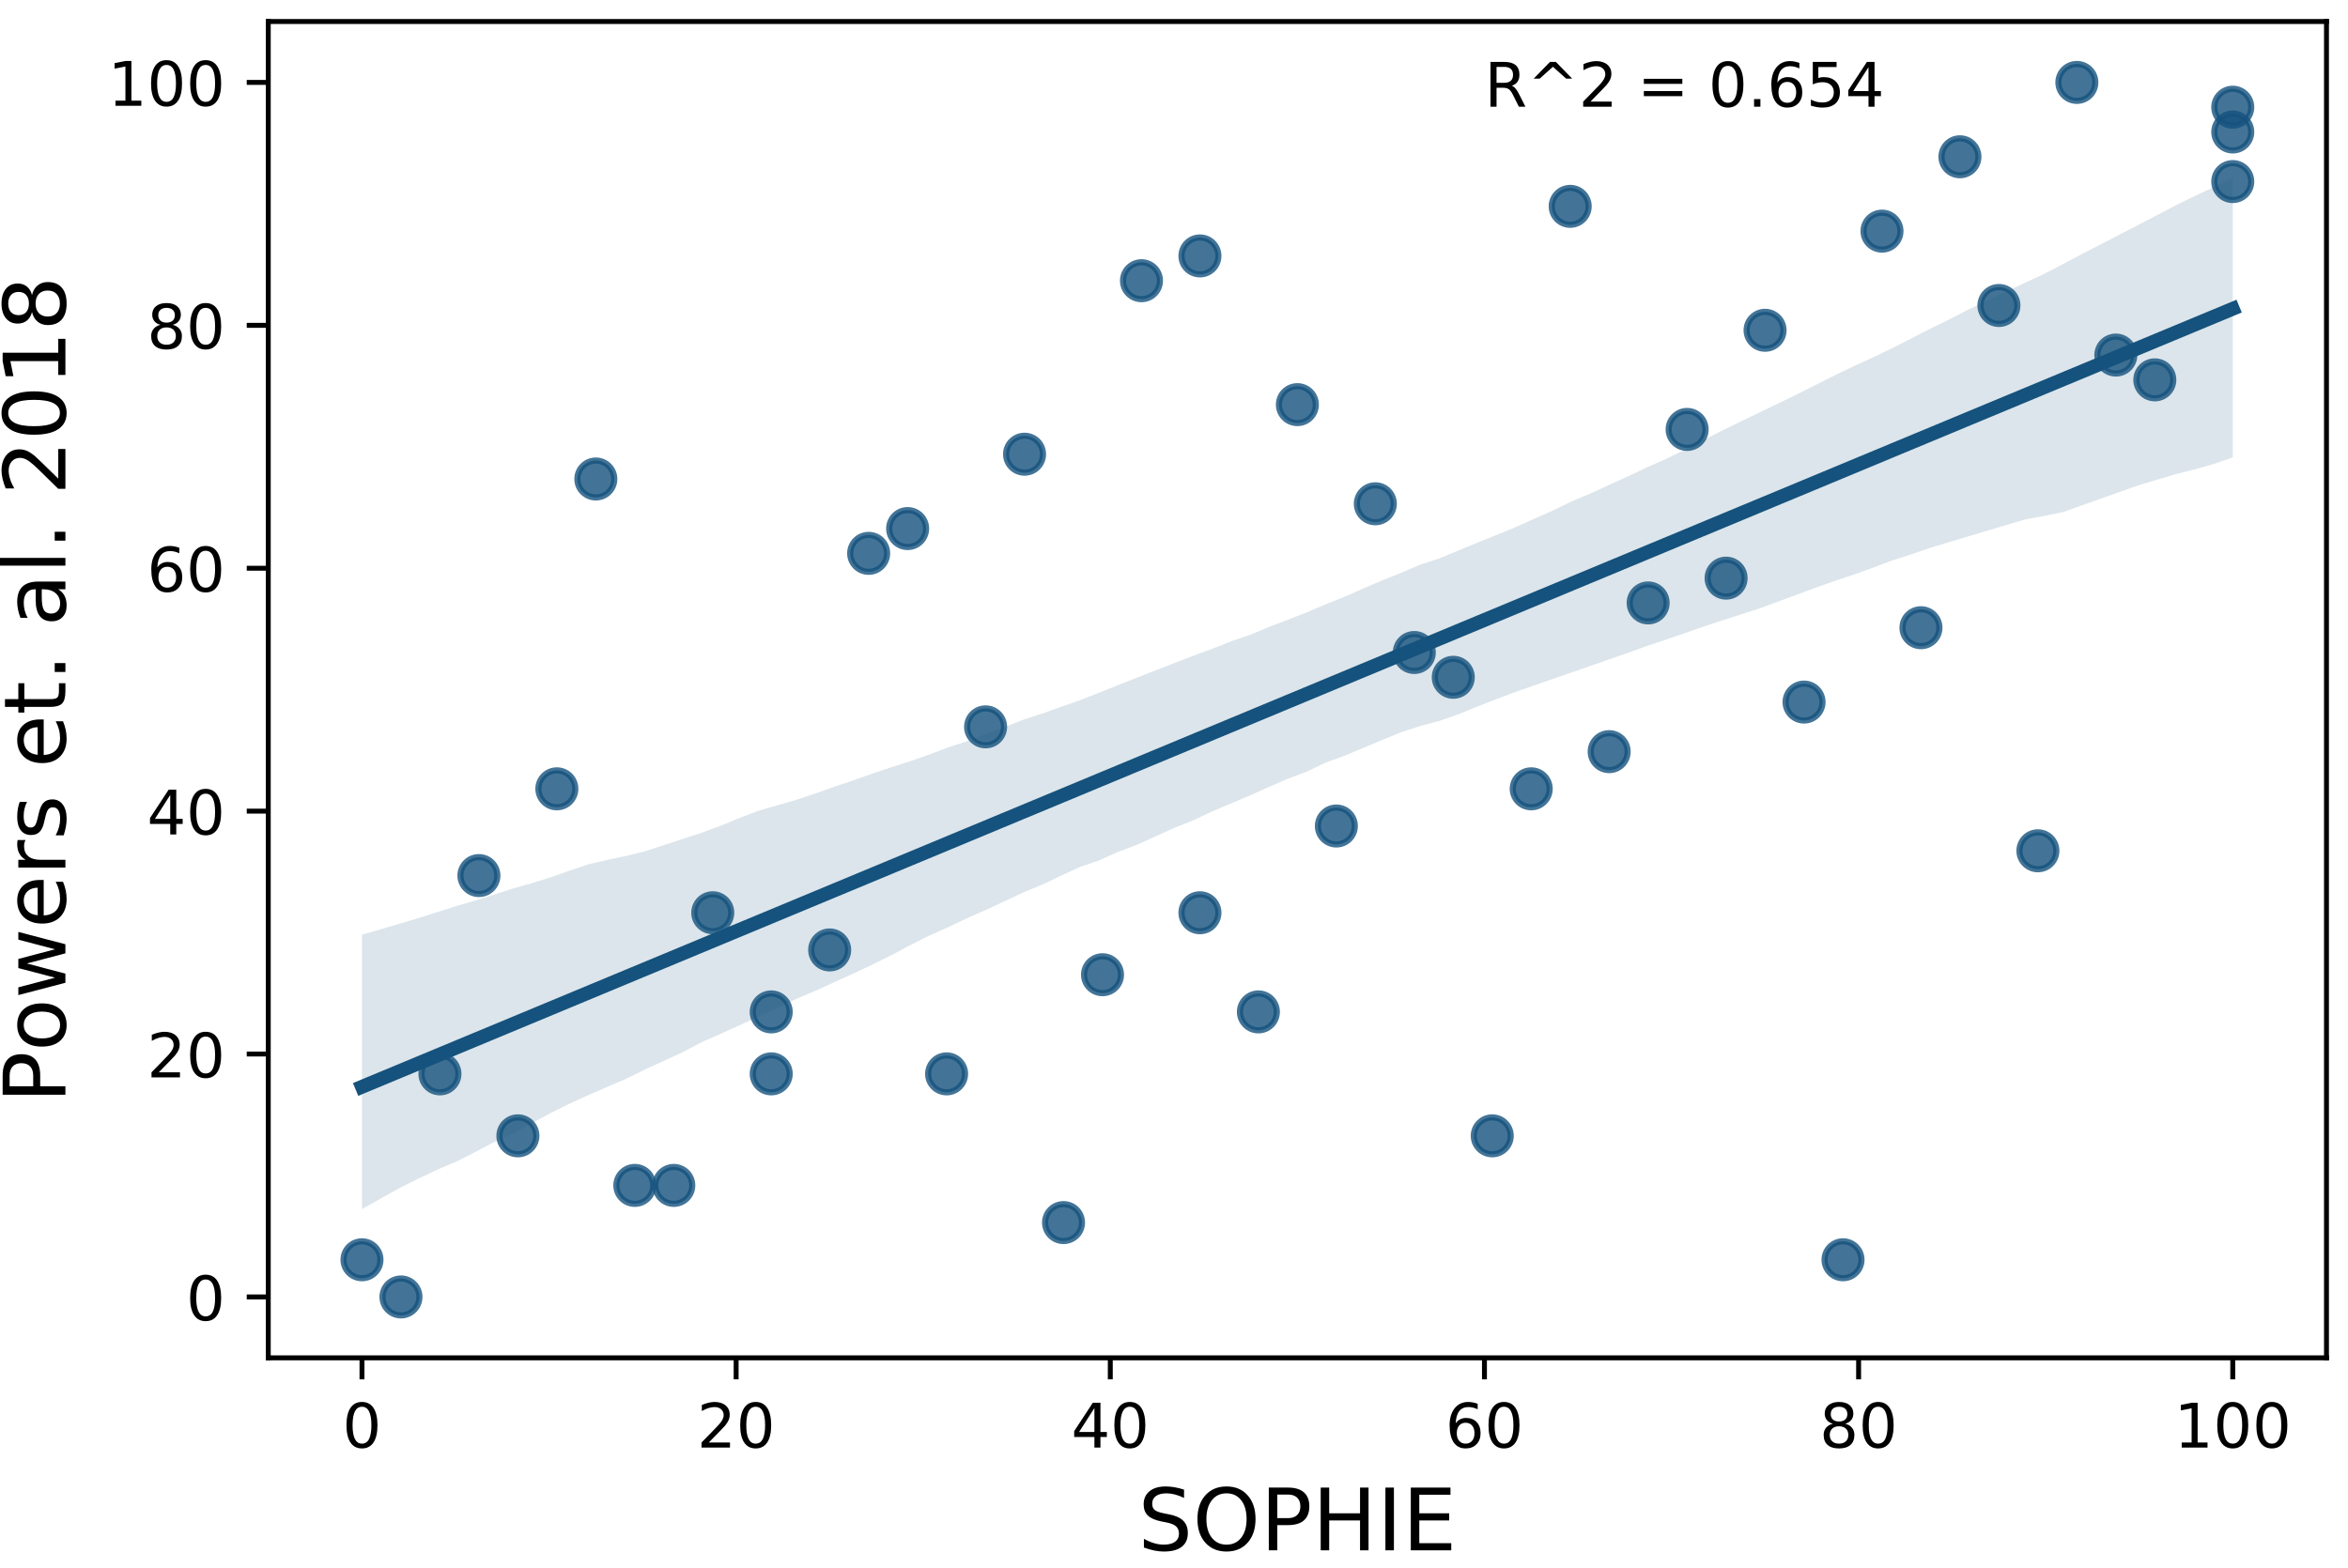 <?xml version="1.0" encoding="utf-8" standalone="no"?>
<!DOCTYPE svg PUBLIC "-//W3C//DTD SVG 1.1//EN"
  "http://www.w3.org/Graphics/SVG/1.1/DTD/svg11.dtd">
<!-- Created with matplotlib (https://matplotlib.org/) -->
<svg height="255.167pt" version="1.1" viewBox="0 0 381.937 255.167" width="381.937pt" xmlns="http://www.w3.org/2000/svg" xmlns:xlink="http://www.w3.org/1999/xlink">
 <defs>
  <style type="text/css">
*{stroke-linecap:butt;stroke-linejoin:round;}
  </style>
 </defs>
 <g id="figure_1">
  <g id="patch_1">
   <path d="M 0 255.167
L 381.937 255.167
L 381.937 0
L 0 0
z
" style="fill:none;"/>
  </g>
  <g id="axes_1">
   <g id="patch_2">
    <path d="M 43.637 220.94
L 378.437 220.94
L 378.437 3.5
L 43.637 3.5
z
" style="fill:none;"/>
   </g>
   <g id="PathCollection_1">
    <defs>
     <path d="M 0 3
C 0.796 3 1.559 2.684 2.121 2.121
C 2.684 1.559 3 0.796 3 0
C 3 -0.796 2.684 -1.559 2.121 -2.121
C 1.559 -2.684 0.796 -3 0 -3
C -0.796 -3 -1.559 -2.684 -2.121 -2.121
C -2.684 -1.559 -3 -0.796 -3 0
C -3 0.796 -2.684 1.559 -2.121 2.121
C -1.559 2.684 -0.796 3 0 3
z
" id="m3479e8a453" style="stroke:#15527d;stroke-opacity:0.8;"/>
    </defs>
    <g clip-path="url(#p2d48bc1875)">
     <use style="fill:#15527d;fill-opacity:0.8;stroke:#15527d;stroke-opacity:0.8;" x="312.473" xlink:href="#m3479e8a453" y="102.137"/>
     <use style="fill:#15527d;fill-opacity:0.8;stroke:#15527d;stroke-opacity:0.8;" x="325.153" xlink:href="#m3479e8a453" y="49.708"/>
     <use style="fill:#15527d;fill-opacity:0.8;stroke:#15527d;stroke-opacity:0.8;" x="217.377" xlink:href="#m3479e8a453" y="134.402"/>
     <use style="fill:#15527d;fill-opacity:0.8;stroke:#15527d;stroke-opacity:0.8;" x="71.562" xlink:href="#m3479e8a453" y="174.732"/>
     <use style="fill:#15527d;fill-opacity:0.8;stroke:#15527d;stroke-opacity:0.8;" x="236.396" xlink:href="#m3479e8a453" y="110.203"/>
     <use style="fill:#15527d;fill-opacity:0.8;stroke:#15527d;stroke-opacity:0.8;" x="223.716" xlink:href="#m3479e8a453" y="81.972"/>
     <use style="fill:#15527d;fill-opacity:0.8;stroke:#15527d;stroke-opacity:0.8;" x="58.882" xlink:href="#m3479e8a453" y="204.98"/>
     <use style="fill:#15527d;fill-opacity:0.8;stroke:#15527d;stroke-opacity:0.8;" x="166.658" xlink:href="#m3479e8a453" y="73.906"/>
     <use style="fill:#15527d;fill-opacity:0.8;stroke:#15527d;stroke-opacity:0.8;" x="280.774" xlink:href="#m3479e8a453" y="94.071"/>
     <use style="fill:#15527d;fill-opacity:0.8;stroke:#15527d;stroke-opacity:0.8;" x="293.454" xlink:href="#m3479e8a453" y="114.237"/>
     <use style="fill:#15527d;fill-opacity:0.8;stroke:#15527d;stroke-opacity:0.8;" x="268.095" xlink:href="#m3479e8a453" y="98.104"/>
     <use style="fill:#15527d;fill-opacity:0.8;stroke:#15527d;stroke-opacity:0.8;" x="363.191" xlink:href="#m3479e8a453" y="21.477"/>
     <use style="fill:#15527d;fill-opacity:0.8;stroke:#15527d;stroke-opacity:0.8;" x="147.639" xlink:href="#m3479e8a453" y="86.005"/>
     <use style="fill:#15527d;fill-opacity:0.8;stroke:#15527d;stroke-opacity:0.8;" x="318.813" xlink:href="#m3479e8a453" y="25.51"/>
     <use style="fill:#15527d;fill-opacity:0.8;stroke:#15527d;stroke-opacity:0.8;" x="125.45" xlink:href="#m3479e8a453" y="174.732"/>
     <use style="fill:#15527d;fill-opacity:0.8;stroke:#15527d;stroke-opacity:0.8;" x="195.187" xlink:href="#m3479e8a453" y="41.642"/>
     <use style="fill:#15527d;fill-opacity:0.8;stroke:#15527d;stroke-opacity:0.8;" x="350.512" xlink:href="#m3479e8a453" y="61.807"/>
     <use style="fill:#15527d;fill-opacity:0.8;stroke:#15527d;stroke-opacity:0.8;" x="84.241" xlink:href="#m3479e8a453" y="184.814"/>
     <use style="fill:#15527d;fill-opacity:0.8;stroke:#15527d;stroke-opacity:0.8;" x="195.187" xlink:href="#m3479e8a453" y="148.517"/>
     <use style="fill:#15527d;fill-opacity:0.8;stroke:#15527d;stroke-opacity:0.8;" x="96.921" xlink:href="#m3479e8a453" y="77.939"/>
     <use style="fill:#15527d;fill-opacity:0.8;stroke:#15527d;stroke-opacity:0.8;" x="306.133" xlink:href="#m3479e8a453" y="37.609"/>
     <use style="fill:#15527d;fill-opacity:0.8;stroke:#15527d;stroke-opacity:0.8;" x="141.299" xlink:href="#m3479e8a453" y="90.038"/>
     <use style="fill:#15527d;fill-opacity:0.8;stroke:#15527d;stroke-opacity:0.8;" x="331.493" xlink:href="#m3479e8a453" y="138.435"/>
     <use style="fill:#15527d;fill-opacity:0.8;stroke:#15527d;stroke-opacity:0.8;" x="242.736" xlink:href="#m3479e8a453" y="184.814"/>
     <use style="fill:#15527d;fill-opacity:0.8;stroke:#15527d;stroke-opacity:0.8;" x="255.415" xlink:href="#m3479e8a453" y="33.576"/>
     <use style="fill:#15527d;fill-opacity:0.8;stroke:#15527d;stroke-opacity:0.8;" x="115.94" xlink:href="#m3479e8a453" y="148.517"/>
     <use style="fill:#15527d;fill-opacity:0.8;stroke:#15527d;stroke-opacity:0.8;" x="134.96" xlink:href="#m3479e8a453" y="154.567"/>
     <use style="fill:#15527d;fill-opacity:0.8;stroke:#15527d;stroke-opacity:0.8;" x="179.338" xlink:href="#m3479e8a453" y="158.6"/>
     <use style="fill:#15527d;fill-opacity:0.8;stroke:#15527d;stroke-opacity:0.8;" x="103.261" xlink:href="#m3479e8a453" y="192.88"/>
     <use style="fill:#15527d;fill-opacity:0.8;stroke:#15527d;stroke-opacity:0.8;" x="211.037" xlink:href="#m3479e8a453" y="65.84"/>
     <use style="fill:#15527d;fill-opacity:0.8;stroke:#15527d;stroke-opacity:0.8;" x="153.979" xlink:href="#m3479e8a453" y="174.732"/>
     <use style="fill:#15527d;fill-opacity:0.8;stroke:#15527d;stroke-opacity:0.8;" x="249.076" xlink:href="#m3479e8a453" y="128.352"/>
     <use style="fill:#15527d;fill-opacity:0.8;stroke:#15527d;stroke-opacity:0.8;" x="204.697" xlink:href="#m3479e8a453" y="164.649"/>
     <use style="fill:#15527d;fill-opacity:0.8;stroke:#15527d;stroke-opacity:0.8;" x="344.172" xlink:href="#m3479e8a453" y="57.774"/>
     <use style="fill:#15527d;fill-opacity:0.8;stroke:#15527d;stroke-opacity:0.8;" x="90.581" xlink:href="#m3479e8a453" y="128.352"/>
     <use style="fill:#15527d;fill-opacity:0.8;stroke:#15527d;stroke-opacity:0.8;" x="125.45" xlink:href="#m3479e8a453" y="164.649"/>
     <use style="fill:#15527d;fill-opacity:0.8;stroke:#15527d;stroke-opacity:0.8;" x="172.998" xlink:href="#m3479e8a453" y="198.93"/>
     <use style="fill:#15527d;fill-opacity:0.8;stroke:#15527d;stroke-opacity:0.8;" x="160.319" xlink:href="#m3479e8a453" y="118.27"/>
     <use style="fill:#15527d;fill-opacity:0.8;stroke:#15527d;stroke-opacity:0.8;" x="109.601" xlink:href="#m3479e8a453" y="192.88"/>
     <use style="fill:#15527d;fill-opacity:0.8;stroke:#15527d;stroke-opacity:0.8;" x="274.435" xlink:href="#m3479e8a453" y="69.873"/>
     <use style="fill:#15527d;fill-opacity:0.8;stroke:#15527d;stroke-opacity:0.8;" x="230.056" xlink:href="#m3479e8a453" y="106.17"/>
     <use style="fill:#15527d;fill-opacity:0.8;stroke:#15527d;stroke-opacity:0.8;" x="185.678" xlink:href="#m3479e8a453" y="45.675"/>
     <use style="fill:#15527d;fill-opacity:0.8;stroke:#15527d;stroke-opacity:0.8;" x="287.114" xlink:href="#m3479e8a453" y="53.741"/>
     <use style="fill:#15527d;fill-opacity:0.8;stroke:#15527d;stroke-opacity:0.8;" x="77.902" xlink:href="#m3479e8a453" y="142.468"/>
     <use style="fill:#15527d;fill-opacity:0.8;stroke:#15527d;stroke-opacity:0.8;" x="337.832" xlink:href="#m3479e8a453" y="13.411"/>
     <use style="fill:#15527d;fill-opacity:0.8;stroke:#15527d;stroke-opacity:0.8;" x="363.191" xlink:href="#m3479e8a453" y="17.444"/>
     <use style="fill:#15527d;fill-opacity:0.8;stroke:#15527d;stroke-opacity:0.8;" x="363.191" xlink:href="#m3479e8a453" y="29.543"/>
     <use style="fill:#15527d;fill-opacity:0.8;stroke:#15527d;stroke-opacity:0.8;" x="65.222" xlink:href="#m3479e8a453" y="211.029"/>
     <use style="fill:#15527d;fill-opacity:0.8;stroke:#15527d;stroke-opacity:0.8;" x="261.755" xlink:href="#m3479e8a453" y="122.303"/>
     <use style="fill:#15527d;fill-opacity:0.8;stroke:#15527d;stroke-opacity:0.8;" x="299.794" xlink:href="#m3479e8a453" y="204.98"/>
    </g>
   </g>
   <g id="PolyCollection_1">
    <path clip-path="url(#p2d48bc1875)" d="M 58.882 152.089
L 58.882 196.722
L 61.956 195.002
L 65.03 193.281
L 68.104 191.757
L 71.178 190.301
L 74.251 188.99
L 77.325 187.429
L 80.399 185.811
L 83.473 184.395
L 86.547 182.749
L 89.621 181.078
L 92.694 179.558
L 95.768 178.158
L 98.842 176.828
L 101.916 175.498
L 104.99 173.989
L 108.064 172.576
L 111.137 171.158
L 114.211 169.538
L 117.285 168.185
L 120.359 166.793
L 123.433 165.396
L 126.507 164
L 129.58 162.508
L 132.654 161.207
L 135.728 159.809
L 138.802 158.412
L 141.876 156.968
L 144.95 155.445
L 148.023 153.806
L 151.097 152.262
L 154.171 150.894
L 157.245 149.433
L 160.319 148.074
L 163.393 146.648
L 166.466 145.199
L 169.54 143.931
L 172.614 142.479
L 175.688 141.052
L 178.762 140.002
L 181.835 138.631
L 184.909 137.47
L 187.983 136.077
L 191.057 134.683
L 194.131 133.469
L 197.205 132.008
L 200.278 130.709
L 203.352 129.425
L 206.426 128.03
L 209.5 126.703
L 212.574 125.551
L 215.648 124.073
L 218.721 122.967
L 221.795 121.676
L 224.869 120.391
L 227.943 119.126
L 231.017 118.13
L 234.091 117.31
L 237.164 116.243
L 240.238 114.989
L 243.312 113.79
L 246.386 112.627
L 249.46 111.558
L 252.534 110.492
L 255.607 109.422
L 258.681 108.359
L 261.755 107.289
L 264.829 106.217
L 267.903 105.106
L 270.977 104.079
L 274.05 103.016
L 277.124 101.954
L 280.198 100.929
L 283.272 99.955
L 286.346 98.946
L 289.42 97.815
L 292.493 96.678
L 295.567 95.542
L 298.641 94.462
L 301.715 93.425
L 304.789 92.326
L 307.862 91.17
L 310.936 90.189
L 314.01 89.12
L 317.084 88.197
L 320.158 87.279
L 323.232 86.361
L 326.305 85.443
L 329.379 84.523
L 332.453 83.959
L 335.527 83.335
L 338.601 82.247
L 341.675 81.155
L 344.748 80.063
L 347.822 78.972
L 350.896 78.05
L 353.97 77.131
L 357.044 76.369
L 360.118 75.486
L 363.191 74.421
L 363.191 28.984
L 363.191 28.984
L 360.118 30.431
L 357.044 31.878
L 353.97 33.38
L 350.896 34.998
L 347.822 36.601
L 344.748 38.188
L 341.675 39.781
L 338.601 41.371
L 335.527 42.984
L 332.453 44.598
L 329.379 46.018
L 326.305 47.472
L 323.232 48.928
L 320.158 50.374
L 317.084 51.978
L 314.01 53.467
L 310.936 55.049
L 307.862 56.615
L 304.789 58.097
L 301.715 59.504
L 298.641 60.969
L 295.567 62.519
L 292.493 64.069
L 289.42 65.561
L 286.346 67.049
L 283.272 68.531
L 280.198 70.027
L 277.124 71.579
L 274.05 73.197
L 270.977 74.686
L 267.903 76.038
L 264.829 77.499
L 261.755 78.898
L 258.681 80.315
L 255.607 81.588
L 252.534 83.101
L 249.46 84.463
L 246.386 85.842
L 243.312 87.099
L 240.238 88.329
L 237.164 89.6
L 234.091 90.871
L 231.017 91.876
L 227.943 93.194
L 224.869 94.416
L 221.795 95.743
L 218.721 97.1
L 215.648 98.324
L 212.574 99.633
L 209.5 100.839
L 206.426 102.011
L 203.352 103.292
L 200.278 104.347
L 197.205 105.56
L 194.131 106.692
L 191.057 107.877
L 187.983 109.077
L 184.909 110.275
L 181.835 111.493
L 178.762 112.719
L 175.688 113.933
L 172.614 115.002
L 169.54 116.095
L 166.466 117.103
L 163.393 118.302
L 160.319 119.418
L 157.245 120.622
L 154.171 121.636
L 151.097 122.791
L 148.023 123.868
L 144.95 124.853
L 141.876 125.88
L 138.802 126.976
L 135.728 128.011
L 132.654 129.099
L 129.58 130.126
L 126.507 131.014
L 123.433 131.901
L 120.359 133.068
L 117.285 134.335
L 114.211 135.469
L 111.137 136.478
L 108.064 137.487
L 104.99 138.495
L 101.916 139.256
L 98.842 139.908
L 95.768 140.623
L 92.694 141.65
L 89.621 142.732
L 86.547 143.695
L 83.473 144.563
L 80.399 145.548
L 77.325 146.526
L 74.251 147.419
L 71.178 148.396
L 68.104 149.372
L 65.03 150.292
L 61.956 151.19
L 58.882 152.089
z
" style="fill:#15527d;fill-opacity:0.15;"/>
   </g>
   <g id="matplotlib.axis_1">
    <g id="xtick_1">
     <g id="line2d_1">
      <defs>
       <path d="M 0 0
L 0 3.5
" id="m8729749a19" style="stroke:#000000;stroke-width:0.8;"/>
      </defs>
      <g>
       <use style="stroke:#000000;stroke-width:0.8;" x="58.882" xlink:href="#m8729749a19" y="220.94"/>
      </g>
     </g>
     <g id="text_1">
      <!-- 0 -->
      <defs>
       <path d="M 31.781 66.406
Q 24.172 66.406 20.328 58.906
Q 16.5 51.422 16.5 36.375
Q 16.5 21.391 20.328 13.891
Q 24.172 6.391 31.781 6.391
Q 39.453 6.391 43.281 13.891
Q 47.125 21.391 47.125 36.375
Q 47.125 51.422 43.281 58.906
Q 39.453 66.406 31.781 66.406
z
M 31.781 74.219
Q 44.047 74.219 50.516 64.516
Q 56.984 54.828 56.984 36.375
Q 56.984 17.969 50.516 8.266
Q 44.047 -1.422 31.781 -1.422
Q 19.531 -1.422 13.062 8.266
Q 6.594 17.969 6.594 36.375
Q 6.594 54.828 13.062 64.516
Q 19.531 74.219 31.781 74.219
z
" id="DejaVuSans-48"/>
      </defs>
      <g transform="translate(55.701 235.538)scale(0.1 -0.1)">
       <use xlink:href="#DejaVuSans-48"/>
      </g>
     </g>
    </g>
    <g id="xtick_2">
     <g id="line2d_2">
      <g>
       <use style="stroke:#000000;stroke-width:0.8;" x="119.744" xlink:href="#m8729749a19" y="220.94"/>
      </g>
     </g>
     <g id="text_2">
      <!-- 20 -->
      <defs>
       <path d="M 19.188 8.297
L 53.609 8.297
L 53.609 0
L 7.328 0
L 7.328 8.297
Q 12.938 14.109 22.625 23.891
Q 32.328 33.688 34.812 36.531
Q 39.547 41.844 41.422 45.531
Q 43.312 49.219 43.312 52.781
Q 43.312 58.594 39.234 62.25
Q 35.156 65.922 28.609 65.922
Q 23.969 65.922 18.812 64.312
Q 13.672 62.703 7.812 59.422
L 7.812 69.391
Q 13.766 71.781 18.938 73
Q 24.125 74.219 28.422 74.219
Q 39.75 74.219 46.484 68.547
Q 53.219 62.891 53.219 53.422
Q 53.219 48.922 51.531 44.891
Q 49.859 40.875 45.406 35.406
Q 44.188 33.984 37.641 27.219
Q 31.109 20.453 19.188 8.297
z
" id="DejaVuSans-50"/>
      </defs>
      <g transform="translate(113.382 235.538)scale(0.1 -0.1)">
       <use xlink:href="#DejaVuSans-50"/>
       <use x="63.623" xlink:href="#DejaVuSans-48"/>
      </g>
     </g>
    </g>
    <g id="xtick_3">
     <g id="line2d_3">
      <g>
       <use style="stroke:#000000;stroke-width:0.8;" x="180.606" xlink:href="#m8729749a19" y="220.94"/>
      </g>
     </g>
     <g id="text_3">
      <!-- 40 -->
      <defs>
       <path d="M 37.797 64.312
L 12.891 25.391
L 37.797 25.391
z
M 35.203 72.906
L 47.609 72.906
L 47.609 25.391
L 58.016 25.391
L 58.016 17.188
L 47.609 17.188
L 47.609 0
L 37.797 0
L 37.797 17.188
L 4.891 17.188
L 4.891 26.703
z
" id="DejaVuSans-52"/>
      </defs>
      <g transform="translate(174.243 235.538)scale(0.1 -0.1)">
       <use xlink:href="#DejaVuSans-52"/>
       <use x="63.623" xlink:href="#DejaVuSans-48"/>
      </g>
     </g>
    </g>
    <g id="xtick_4">
     <g id="line2d_4">
      <g>
       <use style="stroke:#000000;stroke-width:0.8;" x="241.468" xlink:href="#m8729749a19" y="220.94"/>
      </g>
     </g>
     <g id="text_4">
      <!-- 60 -->
      <defs>
       <path d="M 33.016 40.375
Q 26.375 40.375 22.484 35.828
Q 18.609 31.297 18.609 23.391
Q 18.609 15.531 22.484 10.953
Q 26.375 6.391 33.016 6.391
Q 39.656 6.391 43.531 10.953
Q 47.406 15.531 47.406 23.391
Q 47.406 31.297 43.531 35.828
Q 39.656 40.375 33.016 40.375
z
M 52.594 71.297
L 52.594 62.312
Q 48.875 64.062 45.094 64.984
Q 41.312 65.922 37.594 65.922
Q 27.828 65.922 22.672 59.328
Q 17.531 52.734 16.797 39.406
Q 19.672 43.656 24.016 45.922
Q 28.375 48.188 33.594 48.188
Q 44.578 48.188 50.953 41.516
Q 57.328 34.859 57.328 23.391
Q 57.328 12.156 50.688 5.359
Q 44.047 -1.422 33.016 -1.422
Q 20.359 -1.422 13.672 8.266
Q 6.984 17.969 6.984 36.375
Q 6.984 53.656 15.188 63.938
Q 23.391 74.219 37.203 74.219
Q 40.922 74.219 44.703 73.484
Q 48.484 72.75 52.594 71.297
z
" id="DejaVuSans-54"/>
      </defs>
      <g transform="translate(235.105 235.538)scale(0.1 -0.1)">
       <use xlink:href="#DejaVuSans-54"/>
       <use x="63.623" xlink:href="#DejaVuSans-48"/>
      </g>
     </g>
    </g>
    <g id="xtick_5">
     <g id="line2d_5">
      <g>
       <use style="stroke:#000000;stroke-width:0.8;" x="302.33" xlink:href="#m8729749a19" y="220.94"/>
      </g>
     </g>
     <g id="text_5">
      <!-- 80 -->
      <defs>
       <path d="M 31.781 34.625
Q 24.75 34.625 20.719 30.859
Q 16.703 27.094 16.703 20.516
Q 16.703 13.922 20.719 10.156
Q 24.75 6.391 31.781 6.391
Q 38.812 6.391 42.859 10.172
Q 46.922 13.969 46.922 20.516
Q 46.922 27.094 42.891 30.859
Q 38.875 34.625 31.781 34.625
z
M 21.922 38.812
Q 15.578 40.375 12.031 44.719
Q 8.5 49.078 8.5 55.328
Q 8.5 64.062 14.719 69.141
Q 20.953 74.219 31.781 74.219
Q 42.672 74.219 48.875 69.141
Q 55.078 64.062 55.078 55.328
Q 55.078 49.078 51.531 44.719
Q 48 40.375 41.703 38.812
Q 48.828 37.156 52.797 32.312
Q 56.781 27.484 56.781 20.516
Q 56.781 9.906 50.312 4.234
Q 43.844 -1.422 31.781 -1.422
Q 19.734 -1.422 13.25 4.234
Q 6.781 9.906 6.781 20.516
Q 6.781 27.484 10.781 32.312
Q 14.797 37.156 21.922 38.812
z
M 18.312 54.391
Q 18.312 48.734 21.844 45.562
Q 25.391 42.391 31.781 42.391
Q 38.141 42.391 41.719 45.562
Q 45.312 48.734 45.312 54.391
Q 45.312 60.062 41.719 63.234
Q 38.141 66.406 31.781 66.406
Q 25.391 66.406 21.844 63.234
Q 18.312 60.062 18.312 54.391
z
" id="DejaVuSans-56"/>
      </defs>
      <g transform="translate(295.967 235.538)scale(0.1 -0.1)">
       <use xlink:href="#DejaVuSans-56"/>
       <use x="63.623" xlink:href="#DejaVuSans-48"/>
      </g>
     </g>
    </g>
    <g id="xtick_6">
     <g id="line2d_6">
      <g>
       <use style="stroke:#000000;stroke-width:0.8;" x="363.191" xlink:href="#m8729749a19" y="220.94"/>
      </g>
     </g>
     <g id="text_6">
      <!-- 100 -->
      <defs>
       <path d="M 12.406 8.297
L 28.516 8.297
L 28.516 63.922
L 10.984 60.406
L 10.984 69.391
L 28.422 72.906
L 38.281 72.906
L 38.281 8.297
L 54.391 8.297
L 54.391 0
L 12.406 0
z
" id="DejaVuSans-49"/>
      </defs>
      <g transform="translate(353.648 235.538)scale(0.1 -0.1)">
       <use xlink:href="#DejaVuSans-49"/>
       <use x="63.623" xlink:href="#DejaVuSans-48"/>
       <use x="127.246" xlink:href="#DejaVuSans-48"/>
      </g>
     </g>
    </g>
    <g id="text_7">
     <!-- SOPHIE -->
     <defs>
      <path d="M 53.516 70.516
L 53.516 60.891
Q 47.906 63.578 42.922 64.891
Q 37.938 66.219 33.297 66.219
Q 25.25 66.219 20.875 63.094
Q 16.5 59.969 16.5 54.203
Q 16.5 49.359 19.406 46.891
Q 22.312 44.438 30.422 42.922
L 36.375 41.703
Q 47.406 39.594 52.656 34.297
Q 57.906 29 57.906 20.125
Q 57.906 9.516 50.797 4.047
Q 43.703 -1.422 29.984 -1.422
Q 24.812 -1.422 18.969 -0.25
Q 13.141 0.922 6.891 3.219
L 6.891 13.375
Q 12.891 10.016 18.656 8.297
Q 24.422 6.594 29.984 6.594
Q 38.422 6.594 43.016 9.906
Q 47.609 13.234 47.609 19.391
Q 47.609 24.75 44.312 27.781
Q 41.016 30.812 33.5 32.328
L 27.484 33.5
Q 16.453 35.688 11.516 40.375
Q 6.594 45.062 6.594 53.422
Q 6.594 63.094 13.406 68.656
Q 20.219 74.219 32.172 74.219
Q 37.312 74.219 42.625 73.281
Q 47.953 72.359 53.516 70.516
z
" id="DejaVuSans-83"/>
      <path d="M 39.406 66.219
Q 28.656 66.219 22.328 58.203
Q 16.016 50.203 16.016 36.375
Q 16.016 22.609 22.328 14.594
Q 28.656 6.594 39.406 6.594
Q 50.141 6.594 56.422 14.594
Q 62.703 22.609 62.703 36.375
Q 62.703 50.203 56.422 58.203
Q 50.141 66.219 39.406 66.219
z
M 39.406 74.219
Q 54.734 74.219 63.906 63.938
Q 73.094 53.656 73.094 36.375
Q 73.094 19.141 63.906 8.859
Q 54.734 -1.422 39.406 -1.422
Q 24.031 -1.422 14.812 8.828
Q 5.609 19.094 5.609 36.375
Q 5.609 53.656 14.812 63.938
Q 24.031 74.219 39.406 74.219
z
" id="DejaVuSans-79"/>
      <path d="M 19.672 64.797
L 19.672 37.406
L 32.078 37.406
Q 38.969 37.406 42.719 40.969
Q 46.484 44.531 46.484 51.125
Q 46.484 57.672 42.719 61.234
Q 38.969 64.797 32.078 64.797
z
M 9.812 72.906
L 32.078 72.906
Q 44.344 72.906 50.609 67.359
Q 56.891 61.812 56.891 51.125
Q 56.891 40.328 50.609 34.812
Q 44.344 29.297 32.078 29.297
L 19.672 29.297
L 19.672 0
L 9.812 0
z
" id="DejaVuSans-80"/>
      <path d="M 9.812 72.906
L 19.672 72.906
L 19.672 43.016
L 55.516 43.016
L 55.516 72.906
L 65.375 72.906
L 65.375 0
L 55.516 0
L 55.516 34.719
L 19.672 34.719
L 19.672 0
L 9.812 0
z
" id="DejaVuSans-72"/>
      <path d="M 9.812 72.906
L 19.672 72.906
L 19.672 0
L 9.812 0
z
" id="DejaVuSans-73"/>
      <path d="M 9.812 72.906
L 55.906 72.906
L 55.906 64.594
L 19.672 64.594
L 19.672 43.016
L 54.391 43.016
L 54.391 34.719
L 19.672 34.719
L 19.672 8.297
L 56.781 8.297
L 56.781 0
L 9.812 0
z
" id="DejaVuSans-69"/>
     </defs>
     <g transform="translate(185.11 252.256)scale(0.14 -0.14)">
      <use xlink:href="#DejaVuSans-83"/>
      <use x="63.477" xlink:href="#DejaVuSans-79"/>
      <use x="142.188" xlink:href="#DejaVuSans-80"/>
      <use x="202.49" xlink:href="#DejaVuSans-72"/>
      <use x="277.686" xlink:href="#DejaVuSans-73"/>
      <use x="307.178" xlink:href="#DejaVuSans-69"/>
     </g>
    </g>
   </g>
   <g id="matplotlib.axis_2">
    <g id="ytick_1">
     <g id="line2d_7">
      <defs>
       <path d="M 0 0
L -3.5 0
" id="m90d0b54ff3" style="stroke:#000000;stroke-width:0.8;"/>
      </defs>
      <g>
       <use style="stroke:#000000;stroke-width:0.8;" x="43.637" xlink:href="#m90d0b54ff3" y="211.029"/>
      </g>
     </g>
     <g id="text_8">
      <!-- 0 -->
      <g transform="translate(30.274 214.828)scale(0.1 -0.1)">
       <use xlink:href="#DejaVuSans-48"/>
      </g>
     </g>
    </g>
    <g id="ytick_2">
     <g id="line2d_8">
      <g>
       <use style="stroke:#000000;stroke-width:0.8;" x="43.637" xlink:href="#m90d0b54ff3" y="171.505"/>
      </g>
     </g>
     <g id="text_9">
      <!-- 20 -->
      <g transform="translate(23.912 175.305)scale(0.1 -0.1)">
       <use xlink:href="#DejaVuSans-50"/>
       <use x="63.623" xlink:href="#DejaVuSans-48"/>
      </g>
     </g>
    </g>
    <g id="ytick_3">
     <g id="line2d_9">
      <g>
       <use style="stroke:#000000;stroke-width:0.8;" x="43.637" xlink:href="#m90d0b54ff3" y="131.982"/>
      </g>
     </g>
     <g id="text_10">
      <!-- 40 -->
      <g transform="translate(23.912 135.781)scale(0.1 -0.1)">
       <use xlink:href="#DejaVuSans-52"/>
       <use x="63.623" xlink:href="#DejaVuSans-48"/>
      </g>
     </g>
    </g>
    <g id="ytick_4">
     <g id="line2d_10">
      <g>
       <use style="stroke:#000000;stroke-width:0.8;" x="43.637" xlink:href="#m90d0b54ff3" y="92.458"/>
      </g>
     </g>
     <g id="text_11">
      <!-- 60 -->
      <g transform="translate(23.912 96.257)scale(0.1 -0.1)">
       <use xlink:href="#DejaVuSans-54"/>
       <use x="63.623" xlink:href="#DejaVuSans-48"/>
      </g>
     </g>
    </g>
    <g id="ytick_5">
     <g id="line2d_11">
      <g>
       <use style="stroke:#000000;stroke-width:0.8;" x="43.637" xlink:href="#m90d0b54ff3" y="52.935"/>
      </g>
     </g>
     <g id="text_12">
      <!-- 80 -->
      <g transform="translate(23.912 56.734)scale(0.1 -0.1)">
       <use xlink:href="#DejaVuSans-56"/>
       <use x="63.623" xlink:href="#DejaVuSans-48"/>
      </g>
     </g>
    </g>
    <g id="ytick_6">
     <g id="line2d_12">
      <g>
       <use style="stroke:#000000;stroke-width:0.8;" x="43.637" xlink:href="#m90d0b54ff3" y="13.411"/>
      </g>
     </g>
     <g id="text_13">
      <!-- 100 -->
      <g transform="translate(17.549 17.21)scale(0.1 -0.1)">
       <use xlink:href="#DejaVuSans-49"/>
       <use x="63.623" xlink:href="#DejaVuSans-48"/>
       <use x="127.246" xlink:href="#DejaVuSans-48"/>
      </g>
     </g>
    </g>
    <g id="text_14">
     <!-- Powers et. al. 2018 -->
     <defs>
      <path d="M 30.609 48.391
Q 23.391 48.391 19.188 42.75
Q 14.984 37.109 14.984 27.297
Q 14.984 17.484 19.156 11.844
Q 23.344 6.203 30.609 6.203
Q 37.797 6.203 41.984 11.859
Q 46.188 17.531 46.188 27.297
Q 46.188 37.016 41.984 42.703
Q 37.797 48.391 30.609 48.391
z
M 30.609 56
Q 42.328 56 49.016 48.375
Q 55.719 40.766 55.719 27.297
Q 55.719 13.875 49.016 6.219
Q 42.328 -1.422 30.609 -1.422
Q 18.844 -1.422 12.172 6.219
Q 5.516 13.875 5.516 27.297
Q 5.516 40.766 12.172 48.375
Q 18.844 56 30.609 56
z
" id="DejaVuSans-111"/>
      <path d="M 4.203 54.688
L 13.188 54.688
L 24.422 12.016
L 35.594 54.688
L 46.188 54.688
L 57.422 12.016
L 68.609 54.688
L 77.594 54.688
L 63.281 0
L 52.688 0
L 40.922 44.828
L 29.109 0
L 18.5 0
z
" id="DejaVuSans-119"/>
      <path d="M 56.203 29.594
L 56.203 25.203
L 14.891 25.203
Q 15.484 15.922 20.484 11.062
Q 25.484 6.203 34.422 6.203
Q 39.594 6.203 44.453 7.469
Q 49.312 8.734 54.109 11.281
L 54.109 2.781
Q 49.266 0.734 44.188 -0.344
Q 39.109 -1.422 33.891 -1.422
Q 20.797 -1.422 13.156 6.188
Q 5.516 13.812 5.516 26.812
Q 5.516 40.234 12.766 48.109
Q 20.016 56 32.328 56
Q 43.359 56 49.781 48.891
Q 56.203 41.797 56.203 29.594
z
M 47.219 32.234
Q 47.125 39.594 43.094 43.984
Q 39.062 48.391 32.422 48.391
Q 24.906 48.391 20.391 44.141
Q 15.875 39.891 15.188 32.172
z
" id="DejaVuSans-101"/>
      <path d="M 41.109 46.297
Q 39.594 47.172 37.812 47.578
Q 36.031 48 33.891 48
Q 26.266 48 22.188 43.047
Q 18.109 38.094 18.109 28.812
L 18.109 0
L 9.078 0
L 9.078 54.688
L 18.109 54.688
L 18.109 46.188
Q 20.953 51.172 25.484 53.578
Q 30.031 56 36.531 56
Q 37.453 56 38.578 55.875
Q 39.703 55.766 41.062 55.516
z
" id="DejaVuSans-114"/>
      <path d="M 44.281 53.078
L 44.281 44.578
Q 40.484 46.531 36.375 47.5
Q 32.281 48.484 27.875 48.484
Q 21.188 48.484 17.844 46.438
Q 14.5 44.391 14.5 40.281
Q 14.5 37.156 16.891 35.375
Q 19.281 33.594 26.516 31.984
L 29.594 31.297
Q 39.156 29.25 43.188 25.516
Q 47.219 21.781 47.219 15.094
Q 47.219 7.469 41.188 3.016
Q 35.156 -1.422 24.609 -1.422
Q 20.219 -1.422 15.453 -0.562
Q 10.688 0.297 5.422 2
L 5.422 11.281
Q 10.406 8.688 15.234 7.391
Q 20.062 6.109 24.812 6.109
Q 31.156 6.109 34.562 8.281
Q 37.984 10.453 37.984 14.406
Q 37.984 18.062 35.516 20.016
Q 33.062 21.969 24.703 23.781
L 21.578 24.516
Q 13.234 26.266 9.516 29.906
Q 5.812 33.547 5.812 39.891
Q 5.812 47.609 11.281 51.797
Q 16.75 56 26.812 56
Q 31.781 56 36.172 55.266
Q 40.578 54.547 44.281 53.078
z
" id="DejaVuSans-115"/>
      <path id="DejaVuSans-32"/>
      <path d="M 18.312 70.219
L 18.312 54.688
L 36.812 54.688
L 36.812 47.703
L 18.312 47.703
L 18.312 18.016
Q 18.312 11.328 20.141 9.422
Q 21.969 7.516 27.594 7.516
L 36.812 7.516
L 36.812 0
L 27.594 0
Q 17.188 0 13.234 3.875
Q 9.281 7.766 9.281 18.016
L 9.281 47.703
L 2.688 47.703
L 2.688 54.688
L 9.281 54.688
L 9.281 70.219
z
" id="DejaVuSans-116"/>
      <path d="M 10.688 12.406
L 21 12.406
L 21 0
L 10.688 0
z
" id="DejaVuSans-46"/>
      <path d="M 34.281 27.484
Q 23.391 27.484 19.188 25
Q 14.984 22.516 14.984 16.5
Q 14.984 11.719 18.141 8.906
Q 21.297 6.109 26.703 6.109
Q 34.188 6.109 38.703 11.406
Q 43.219 16.703 43.219 25.484
L 43.219 27.484
z
M 52.203 31.203
L 52.203 0
L 43.219 0
L 43.219 8.297
Q 40.141 3.328 35.547 0.953
Q 30.953 -1.422 24.312 -1.422
Q 15.922 -1.422 10.953 3.297
Q 6 8.016 6 15.922
Q 6 25.141 12.172 29.828
Q 18.359 34.516 30.609 34.516
L 43.219 34.516
L 43.219 35.406
Q 43.219 41.609 39.141 45
Q 35.062 48.391 27.688 48.391
Q 23 48.391 18.547 47.266
Q 14.109 46.141 10.016 43.891
L 10.016 52.203
Q 14.938 54.109 19.578 55.047
Q 24.219 56 28.609 56
Q 40.484 56 46.344 49.844
Q 52.203 43.703 52.203 31.203
z
" id="DejaVuSans-97"/>
      <path d="M 9.422 75.984
L 18.406 75.984
L 18.406 0
L 9.422 0
z
" id="DejaVuSans-108"/>
     </defs>
     <g transform="translate(10.638 179.501)rotate(-90)scale(0.14 -0.14)">
      <use xlink:href="#DejaVuSans-80"/>
      <use x="60.256" xlink:href="#DejaVuSans-111"/>
      <use x="121.438" xlink:href="#DejaVuSans-119"/>
      <use x="203.225" xlink:href="#DejaVuSans-101"/>
      <use x="264.748" xlink:href="#DejaVuSans-114"/>
      <use x="305.861" xlink:href="#DejaVuSans-115"/>
      <use x="357.961" xlink:href="#DejaVuSans-32"/>
      <use x="389.748" xlink:href="#DejaVuSans-101"/>
      <use x="451.271" xlink:href="#DejaVuSans-116"/>
      <use x="490.48" xlink:href="#DejaVuSans-46"/>
      <use x="522.268" xlink:href="#DejaVuSans-32"/>
      <use x="554.055" xlink:href="#DejaVuSans-97"/>
      <use x="615.334" xlink:href="#DejaVuSans-108"/>
      <use x="643.117" xlink:href="#DejaVuSans-46"/>
      <use x="674.904" xlink:href="#DejaVuSans-32"/>
      <use x="706.691" xlink:href="#DejaVuSans-50"/>
      <use x="770.314" xlink:href="#DejaVuSans-48"/>
      <use x="833.938" xlink:href="#DejaVuSans-49"/>
      <use x="897.561" xlink:href="#DejaVuSans-56"/>
     </g>
    </g>
   </g>
   <g id="line2d_13">
    <path clip-path="url(#p2d48bc1875)" d="M 58.882 176.838
L 61.956 175.559
L 65.03 174.281
L 68.104 173.002
L 71.178 171.723
L 74.251 170.444
L 77.325 169.166
L 80.399 167.887
L 83.473 166.608
L 86.547 165.329
L 89.621 164.05
L 92.694 162.772
L 95.768 161.493
L 98.842 160.214
L 101.916 158.935
L 104.99 157.657
L 108.064 156.378
L 111.137 155.099
L 114.211 153.82
L 117.285 152.541
L 120.359 151.263
L 123.433 149.984
L 126.507 148.705
L 129.58 147.426
L 132.654 146.148
L 135.728 144.869
L 138.802 143.59
L 141.876 142.311
L 144.95 141.032
L 148.023 139.754
L 151.097 138.475
L 154.171 137.196
L 157.245 135.917
L 160.319 134.639
L 163.393 133.36
L 166.466 132.081
L 169.54 130.802
L 172.614 129.523
L 175.688 128.245
L 178.762 126.966
L 181.835 125.687
L 184.909 124.408
L 187.983 123.13
L 191.057 121.851
L 194.131 120.572
L 197.205 119.293
L 200.278 118.014
L 203.352 116.736
L 206.426 115.457
L 209.5 114.178
L 212.574 112.899
L 215.648 111.621
L 218.721 110.342
L 221.795 109.063
L 224.869 107.784
L 227.943 106.505
L 231.017 105.227
L 234.091 103.948
L 237.164 102.669
L 240.238 101.39
L 243.312 100.112
L 246.386 98.833
L 249.46 97.554
L 252.534 96.275
L 255.607 94.996
L 258.681 93.718
L 261.755 92.439
L 264.829 91.16
L 267.903 89.881
L 270.977 88.603
L 274.05 87.324
L 277.124 86.045
L 280.198 84.766
L 283.272 83.487
L 286.346 82.209
L 289.42 80.93
L 292.493 79.651
L 295.567 78.372
L 298.641 77.094
L 301.715 75.815
L 304.789 74.536
L 307.862 73.257
L 310.936 71.978
L 314.01 70.7
L 317.084 69.421
L 320.158 68.142
L 323.232 66.863
L 326.305 65.585
L 329.379 64.306
L 332.453 63.027
L 335.527 61.748
L 338.601 60.47
L 341.675 59.191
L 344.748 57.912
L 347.822 56.633
L 350.896 55.354
L 353.97 54.076
L 357.044 52.797
L 360.118 51.518
L 363.191 50.239
" style="fill:none;stroke:#15527d;stroke-linecap:square;stroke-width:2.25;"/>
   </g>
   <g id="patch_3">
    <path d="M 43.637 220.94
L 43.637 3.5
" style="fill:none;stroke:#000000;stroke-linecap:square;stroke-linejoin:miter;stroke-width:0.8;"/>
   </g>
   <g id="patch_4">
    <path d="M 378.437 220.94
L 378.437 3.5
" style="fill:none;stroke:#000000;stroke-linecap:square;stroke-linejoin:miter;stroke-width:0.8;"/>
   </g>
   <g id="patch_5">
    <path d="M 43.637 220.94
L 378.437 220.94
" style="fill:none;stroke:#000000;stroke-linecap:square;stroke-linejoin:miter;stroke-width:0.8;"/>
   </g>
   <g id="patch_6">
    <path d="M 43.637 3.5
L 378.437 3.5
" style="fill:none;stroke:#000000;stroke-linecap:square;stroke-linejoin:miter;stroke-width:0.8;"/>
   </g>
   <g id="text_15">
    <!-- R^2 = 0.654 -->
    <defs>
     <path d="M 44.391 34.188
Q 47.562 33.109 50.562 29.594
Q 53.562 26.078 56.594 19.922
L 66.609 0
L 56 0
L 46.688 18.703
Q 43.062 26.031 39.672 28.422
Q 36.281 30.812 30.422 30.812
L 19.672 30.812
L 19.672 0
L 9.812 0
L 9.812 72.906
L 32.078 72.906
Q 44.578 72.906 50.734 67.672
Q 56.891 62.453 56.891 51.906
Q 56.891 45.016 53.688 40.469
Q 50.484 35.938 44.391 34.188
z
M 19.672 64.797
L 19.672 38.922
L 32.078 38.922
Q 39.203 38.922 42.844 42.219
Q 46.484 45.516 46.484 51.906
Q 46.484 58.297 42.844 61.547
Q 39.203 64.797 32.078 64.797
z
" id="DejaVuSans-82"/>
     <path d="M 46.688 72.906
L 73.188 45.703
L 63.375 45.703
L 41.891 64.984
L 20.406 45.703
L 10.594 45.703
L 37.109 72.906
z
" id="DejaVuSans-94"/>
     <path d="M 10.594 45.406
L 73.188 45.406
L 73.188 37.203
L 10.594 37.203
z
M 10.594 25.484
L 73.188 25.484
L 73.188 17.188
L 10.594 17.188
z
" id="DejaVuSans-61"/>
     <path d="M 10.797 72.906
L 49.516 72.906
L 49.516 64.594
L 19.828 64.594
L 19.828 46.734
Q 21.969 47.469 24.109 47.828
Q 26.266 48.188 28.422 48.188
Q 40.625 48.188 47.75 41.5
Q 54.891 34.812 54.891 23.391
Q 54.891 11.625 47.562 5.094
Q 40.234 -1.422 26.906 -1.422
Q 22.312 -1.422 17.547 -0.641
Q 12.797 0.141 7.719 1.703
L 7.719 11.625
Q 12.109 9.234 16.797 8.062
Q 21.484 6.891 26.703 6.891
Q 35.156 6.891 40.078 11.328
Q 45.016 15.766 45.016 23.391
Q 45.016 31 40.078 35.438
Q 35.156 39.891 26.703 39.891
Q 22.75 39.891 18.812 39.016
Q 14.891 38.141 10.797 36.281
z
" id="DejaVuSans-53"/>
    </defs>
    <g transform="translate(241.468 17.363)scale(0.1 -0.1)">
     <use xlink:href="#DejaVuSans-82"/>
     <use x="69.482" xlink:href="#DejaVuSans-94"/>
     <use x="153.271" xlink:href="#DejaVuSans-50"/>
     <use x="216.895" xlink:href="#DejaVuSans-32"/>
     <use x="248.682" xlink:href="#DejaVuSans-61"/>
     <use x="332.471" xlink:href="#DejaVuSans-32"/>
     <use x="364.258" xlink:href="#DejaVuSans-48"/>
     <use x="427.881" xlink:href="#DejaVuSans-46"/>
     <use x="459.668" xlink:href="#DejaVuSans-54"/>
     <use x="523.291" xlink:href="#DejaVuSans-53"/>
     <use x="586.914" xlink:href="#DejaVuSans-52"/>
    </g>
   </g>
  </g>
 </g>
 <defs>
  <clipPath id="p2d48bc1875">
   <rect height="217.44" width="334.8" x="43.637" y="3.5"/>
  </clipPath>
 </defs>
</svg>
